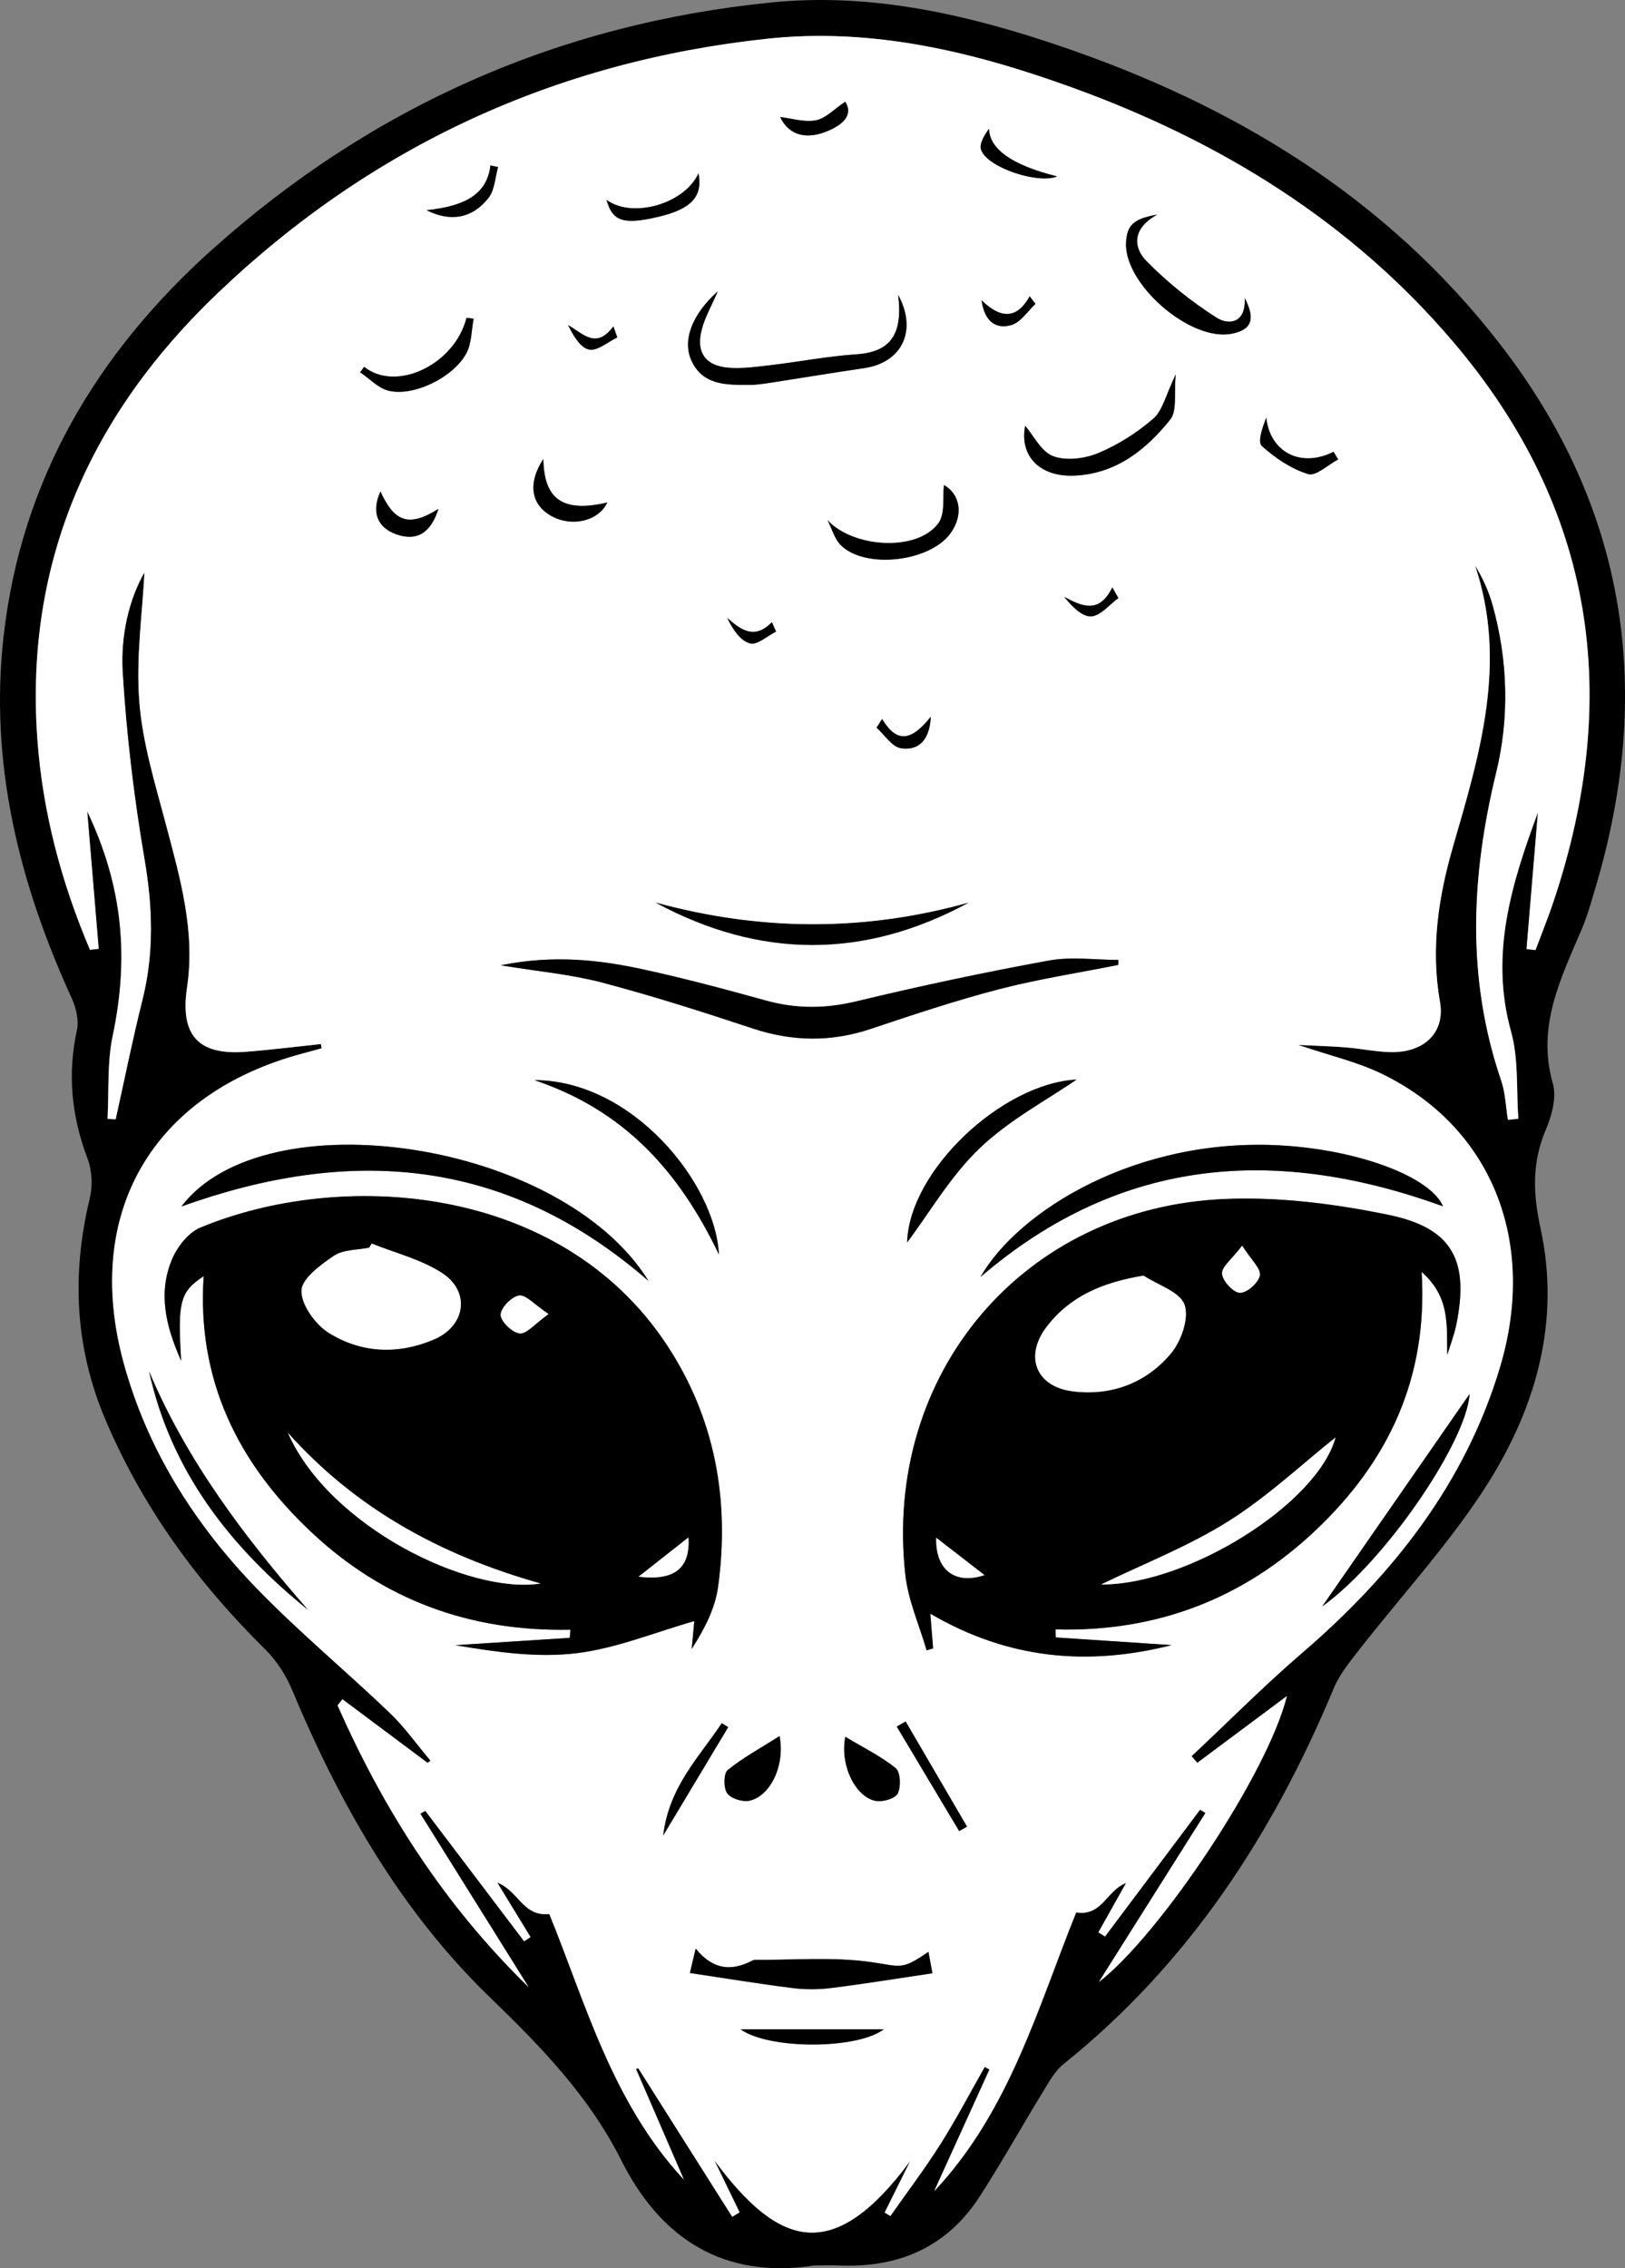 <?xml version="1.0" encoding="UTF-8"?><svg id="Layer_2" xmlns="http://www.w3.org/2000/svg" viewBox="0 0 308.39 430.3"><rect x="0" y="0" width="308.39" height="430.3" fill="#808080" stroke="none"/><defs><style>.cls-1{fill:#fff;}</style></defs><g id="Layer_1-2"><g id="xPxNOf.tif"><g><path d="M154.59,429.78c-17.29,2.7-29.25-5.15-36.65-19.88-6.18-12.3-15.3-21.64-25-31.02-16.97-16.41-28.45-36.64-37.52-58.31-1.17-2.81-2.97-5.58-5.13-7.71-12.81-12.63-23.2-26.86-30.27-43.5-5.82-13.7-6.45-27.63-2.99-41.98,.57-2.36,.46-5.27-.4-7.53-3.04-8.02-3.87-16.04-2.03-24.45,.41-1.88-.18-4.25-1.01-6.07C3.61,167.48-2.05,144.78,.69,120.63c3.37-29.67,17.74-53.73,39.62-73.33C70.57,20.2,106.12,4.46,146.57,.45c18.85-1.87,37.1,2.32,54.81,8.35,32.91,11.2,61.78,28.68,83.35,56.56,24.08,31.14,29.2,65.8,18.01,103.2-.76,2.55-1.47,5.13-2.5,7.57-3.99,9.4-8.66,18.52-5.55,29.41,.75,2.6-.17,6.09-1.31,8.74-2.67,6.22-2.46,12.12-1.03,18.7,3.95,18.1-1.08,34.83-10.88,49.83-6.95,10.63-15.67,20.11-23.52,30.16-1.8,2.31-3.74,4.68-4.84,7.34-11.57,27.75-27.56,52.26-51.28,71.27-1.6,1.28-2.69,3.29-3.8,5.09-4.07,6.65-7.87,13.47-12.1,20.02-6.26,9.7-15.51,13.6-26.84,13.1-1.49-.07-2.99,0-4.49,0ZM60.91,198.07l.15,.82c-1.2,.33-2.4,.66-3.6,.98-28.44,7.57-41.76,30.22-33.97,58.71,4.51,16.51,13.54,30.71,25.39,42.91,7.97,8.2,16.82,15.55,25.1,23.46,2.86,2.74,5.19,6.04,7.75,9.09l-.58,.4c-5.38-4.02-10.77-8.04-16.15-12.06-.31,.39-.61,.77-.92,1.16,8.72,19.68,20.03,37.62,36.25,53.44-7.2-11.53-13.87-22.21-20.55-32.89l.95-.55c6.25,8.25,12.5,16.5,18.76,24.75l1.2-.8c-1.93-3.17-3.87-6.34-6.31-10.34,4.11,1.59,4.82,6.49,9.88,5.96,6.86,16.79,11.91,35.71,25.53,50.38-3.03-7-6.06-14-9.09-21l.45-.1c5.94,9.39,11.89,18.78,17.83,28.17,.46-.28,.92-.56,1.39-.85-1.6-3.29-3.19-6.59-4.79-9.88,12.23,16.52,22.52,19.93,37.18,.14-1.62,3.26-3.23,6.52-4.85,9.78l1.08,.66c3.19-4.55,6.56-8.99,9.52-13.68,3-4.74,5.6-9.72,8.38-14.6l.91,.48c-3.5,7.69-7,15.38-10.49,23.08,14.32-15.22,19.7-34.99,26.94-52.88,4.96,.78,5.71-4.16,9.47-5.57-2.02,3.59-3.63,6.47-5.25,9.35,.42,.26,.83,.52,1.25,.79,6.02-8.02,12.03-16.05,18.05-24.07l1.02,.64c-6.8,10.78-13.6,21.56-20.22,32.05,11.47-8.84,32.02-39.45,35.66-54.22-6.26,4.67-11.63,8.66-16.99,12.66-.36-.42-.73-.85-1.09-1.27,6.97-6.54,13.72-13.35,20.97-19.58,17.25-14.82,30.95-32.18,37.54-54.15,7.24-24.1-1.76-45.77-22.51-55.76-4.59-2.21-9.68-3.37-15.78-5.44,3.92,.2,6.56,.26,9.2,.48,2.81,.24,5.61,.84,8.42,.89,6.29,.11,10.32-3.72,9.3-9.53-1.79-10.14-.31-19.88,2.49-29.53,5.05-17.45,10.37-34.84,4.16-53.29,1.53,2.5,2.66,5.04,3.39,7.68,2.9,10.48,3.16,21.25,.64,31.63-4.78,19.66-5.68,39.01,.93,58.4,.81,2.37,.87,4.99,1.29,7.49l1.97-.22c-.4-5.52,.08-11.29-1.38-16.52-4.1-14.73,.12-28.15,5.1-41.6-.72,8.64-1.44,17.28-2.16,25.93l1.7,.2c1.15-3.08,2.39-6.13,3.43-9.24,12.98-38.8,7.86-74.45-18.97-106.05-19.54-23.01-44.45-38.26-72.59-48.42-18.58-6.71-37.68-11.32-57.62-9.19-40.19,4.29-75.18,20.42-104.38,48.29C17.34,78.46,4.69,106.33,7.07,140.03c.99,13.98,4.55,27.32,10,40.15l1.65-.19c-.72-8.56-1.43-17.13-2.18-26.09,6.76,14.16,7.99,27.68,4.84,42.6-1.07,5.09-.7,10.49-.98,15.75l1.54,.09c1.68-7.55,3.2-15.13,5.08-22.63,2.23-8.89,1.95-17.63,.41-26.65-2.01-11.75-3.43-23.65-4.16-35.55-.42-6.92,1.22-13.89,4.14-18.92-.37,7.48-1.63,16.07-.98,24.51,.61,7.86,3.03,15.63,5.06,23.32,2.69,10.15,5.6,20.23,4,30.9-1.36,9.04,2.08,12.91,11.13,12.21,4.77-.37,9.52-.97,14.28-1.47Z"/><path class="cls-1" d="M60.91,198.07c-4.76,.5-9.51,1.1-14.28,1.47-9.04,.69-12.48-3.17-11.13-12.21,1.6-10.68-1.31-20.75-4-30.9-2.04-7.7-4.45-15.46-5.06-23.32-.65-8.44,.61-17.03,.98-24.51-2.92,5.02-4.56,12-4.14,18.92,.72,11.9,2.15,23.8,4.16,35.55,1.54,9.03,1.82,17.76-.41,26.65-1.88,7.49-3.4,15.08-5.08,22.63l-1.54-.09c.29-5.26-.09-10.66,.98-15.75,3.15-14.92,1.92-28.44-4.84-42.6,.75,8.96,1.46,17.52,2.18,26.09l-1.65,.19c-5.45-12.83-9.01-26.17-10-40.15-2.38-33.7,10.28-61.57,34.21-84.4C70.48,27.76,105.46,11.63,145.65,7.34c19.94-2.13,39.04,2.48,57.62,9.19,28.14,10.16,53.05,25.41,72.59,48.42,26.83,31.6,31.95,67.25,18.97,106.05-1.04,3.11-2.28,6.16-3.43,9.24l-1.7-.2c.72-8.64,1.44-17.28,2.16-25.93-4.98,13.46-9.2,26.87-5.1,41.6,1.46,5.23,.98,11,1.38,16.52l-1.97,.22c-.41-2.5-.48-5.13-1.29-7.49-6.61-19.39-5.72-38.74-.93-58.4,2.53-10.38,2.26-21.15-.64-31.63-.73-2.65-1.86-5.19-3.39-7.68,6.21,18.45,.9,35.85-4.16,53.29-2.8,9.65-4.27,19.39-2.49,29.53,1.02,5.81-3.01,9.63-9.3,9.53-2.81-.05-5.6-.66-8.42-.89-2.63-.22-5.28-.29-9.2-.48,6.1,2.06,11.2,3.23,15.78,5.44,20.74,9.99,29.74,31.65,22.51,55.76-6.6,21.97-20.3,39.33-37.54,54.15-7.25,6.23-13.99,13.04-20.97,19.58,.36,.42,.73,.85,1.09,1.27,5.37-4,10.73-7.99,16.99-12.66-3.64,14.77-24.19,45.39-35.66,54.22,6.62-10.49,13.42-21.27,20.22-32.05l-1.02-.64c-6.02,8.02-12.03,16.05-18.05,24.07-.42-.26-.83-.52-1.25-.79,1.62-2.88,3.23-5.76,5.25-9.35-3.76,1.41-4.51,6.35-9.47,5.57-7.24,17.89-12.62,37.67-26.94,52.88,3.5-7.69,7-15.38,10.49-23.08l-.91-.48c-2.78,4.88-5.38,9.86-8.38,14.6-2.97,4.69-6.33,9.13-9.52,13.68l-1.08-.66c1.62-3.26,3.23-6.52,4.85-9.78-14.66,19.8-24.95,16.39-37.18-.14,1.6,3.29,3.19,6.59,4.79,9.88-.46,.28-.92,.56-1.39,.85-5.94-9.39-11.89-18.78-17.83-28.17l-.45,.1c3.03,7,6.06,14,9.09,21-13.63-14.67-18.67-33.59-25.53-50.38-5.06,.53-5.77-4.37-9.88-5.96,2.44,4,4.37,7.17,6.31,10.34l-1.2,.8c-6.25-8.25-12.5-16.5-18.76-24.75l-.95,.55c6.67,10.68,13.35,21.36,20.55,32.89-16.22-15.82-27.53-33.75-36.25-53.44,.31-.39,.61-.77,.92-1.16,5.38,4.02,10.77,8.04,16.15,12.06l.58-.4c-2.57-3.04-4.89-6.35-7.75-9.09-8.28-7.92-17.13-15.26-25.1-23.46-11.85-12.2-20.88-26.4-25.39-42.91-7.79-28.49,5.52-51.14,33.97-58.71,1.2-.32,2.4-.65,3.6-.98l-.15-.82Zm213.75,58.99c.57-1.87,1.3-3.71,1.69-5.62,2.54-12.2-.63-18.43-12.71-20.94-10.14-2.11-20.74-3.46-31.05-3.04-38.34,1.55-65,33.11-60.77,71.29,.54,4.87,2.65,9.56,4.04,14.34l1.23-.37c-.15-1.9-.31-3.79-.53-6.59,14.88,8.7,29.94,9.98,45.8,5.97-7.47-.5-14.73-.98-21.99-1.46-.01-.51-.03-1.02-.04-1.52,19.12,.51,35.61-5.77,49.4-18.85,13.77-13.06,21.3-28.85,20.07-48.97,5.49,4.81,4.73,10.24,4.87,15.76Zm-240.27,1.13c-.7-11.33-.22-13.11,4.27-16.09-1.31,19.66,6.46,35.38,20.3,48.44,13.76,12.99,30.29,19.03,49.31,18.63l-.14,1.55c-7.24,.46-14.48,.93-21.72,1.39,7.64,1.29,15.46,2.45,23.03,1.52,7.52-.92,14.78-3.94,22.33-6.09-.14,1.53-.32,3.41-.49,5.28,2.39-3.71,4.43-7.64,5-11.76,2.25-16.37-.54-31.97-9.68-45.85-20.37-30.91-62.15-33.32-88.61-22.3-2.28,.95-4.39,3.69-5.38,6.1-2.54,6.17-1.29,12.29,1.79,19.19Zm177.83-75.14l.02-.95c-4.4,0-8.92-.65-13.18,.12-12.23,2.23-24.41,4.82-36.5,7.73-5.85,1.41-11.4,1.47-17.16-.13-7.68-2.13-15.39-4.19-23.18-5.89-8.54-1.87-17.2-2.82-27.19-.81,7.24,1.19,13.34,1.72,19.18,3.26,9.63,2.54,19.14,5.57,28.59,8.71,7.56,2.51,14.92,2.62,22.47,.09,8.03-2.69,16.09-5.38,24.28-7.51,7.45-1.93,15.1-3.11,22.67-4.62Zm61.63,45.8c-2.33-5.52-15.72-10.64-30.49-11.54-27.63-1.68-50.17,12.45-57.29,24.94,27.01-23.17,56.67-24.67,87.77-13.41Zm-239.43,.03c31.57-11.32,61.25-9.69,88.65,14.13-16.53-26.69-72.84-34.93-88.65-14.13Zm149.38-57.63c-19.82,5.55-39.6,5.4-59.38-.02,19.78,10.7,39.6,10.75,59.38,.02Zm-52.88,203.06c6.76,1.01,13.13,2.06,19.52,2.86,2.41,.3,4.92,.28,7.33-.02,6.24-.78,12.44-1.8,19.17-2.79-.17-.93-.44-2.37-.76-4.07-5.21,3.6-5.16,2.74-11.03,1.93-7.2-1-14.64-.34-21.97-.4-.16,0-.32,.09-.47,.16-3.84,1.98-7.35,1.82-10.7-2.3-.52,2.17-.87,3.69-1.1,4.64ZM170.45,55.95c.95,7.6-1.54,10.85-7.94,11.27-5.4,.36-10.74,1.4-16.13,2.04-2.63,.31-5.3,.69-7.92,.52-4.66-.31-6.49-2.99-5.22-7.51,.62-2.2,1.79-4.25,2.99-7.01-4.95,4.43-6.77,9.35-4.99,13.19,2.16,4.64,6.53,4.55,10.72,4.58,1.49,.01,2.98-.23,4.46-.45,5.86-.9,11.7-1.88,17.57-2.74,7.25-1.06,10.13-7.19,6.46-13.89Zm33.85,148.85c-14.16,.74-31.79,17.33-32.14,30.89,4.27-5.69,8.23-12.59,13.76-17.87,5.64-5.39,12.81-9.17,18.38-13.02Zm-67.87,33.17c-.63-13.38-16.34-33.04-35-33.06,16.94,5.68,27.39,17.16,35,33.06Zm-108.14,22.18c4.18,19.01,15.41,33.3,30.15,45.24-12.02-13.76-22.98-28.24-30.15-45.24Zm250.6,4.31c-8.86,12.77-18.73,26.99-27.96,40.29,12.18-8.77,27.43-31.37,27.96-40.29Zm-55.76-193.44c-1.89,3.9-2.47,6.83-4.25,8.38-3.07,2.68-6.7,4.98-10.46,6.54-2.56,1.07-6.1,1.51-8.57,.58-2.28-.86-3.72-3.94-5.29-5.76-1.1,5.49,2.53,9.71,9.24,9.46,7.9-.29,13.67-4.86,18.29-10.65,1.33-1.67,.67-4.94,1.04-8.55Zm-3.52-30.32c-4.51,.79-5.72,2.01-5.9,5.28-.42,7.89,12.12,18.78,19.96,17.33,3.83-.71,4.68-2.74,2.55-6.79,.29,4.63-2.87,5.29-5.33,3.73-4.78-3.03-9.3-6.66-13.27-10.69-2.65-2.69-2.71-6.28,2-8.86Zm-62.55,57.98c.83,1.61,1.32,3.58,2.55,4.77,4.71,4.55,16.89,3.08,20.77-2.3,2.65-3.68,1.67-7.55-1.24-9.15-.27,2.15,.29,5.44-1.09,7.29-4.08,5.47-16.23,4.58-20.99-.62Zm-9.12,230.67c-3.6,2.28-6.95,4.08-9.84,6.44-.79,.64-.82,3.35-.12,4.38,.68,1.01,2.86,1.7,4.17,1.45,3.88-.75,6.88-6.49,5.79-12.27Zm12.48,.13c-1.07,5.53,2,11.45,5.78,12.16,1.33,.25,3.7-.45,4.18-1.42,.63-1.29,.52-4.04-.4-4.79-2.77-2.27-6.09-3.87-9.55-5.95ZM69.11,69.59l-.77,1.04c1.78,1.2,3.4,3,5.36,3.49,4.73,1.19,12.36-2.49,14.82-7.12,1-1.88,.94-4.33,1.36-6.52l-1.35-.18c-2.21,8.86-13.32,14.18-19.42,9.3Zm98.59,315.4h-27.17c5.48,3.89,22.19,3.81,27.17,0ZM253.96,87.16c-.29-.49-.58-.97-.88-1.46-6.24,3.14-12.06,.07-12.77-6.47-.7,1.81-1.69,4.59-.85,5.36,2.51,2.29,5.57,4.35,8.78,5.34,1.48,.46,3.79-1.77,5.72-2.78Zm-150.84-.09c-3.07,4.7-2.3,8.75,1.57,10.85,3.92,2.13,8.92,.91,10.56-2.59-8.24,1.92-12.03-.42-12.13-8.26Zm12.01-49.14c1.11,4.06,3.2,4.75,9.75,3.22,6.32-1.47,8.53-3.84,7.7-8.28-2.6,5.79-12.52,8.66-17.44,5.06Zm23.06,289.75c-.41-.25-.81-.51-1.22-.76-4.25,6.41-10,12.01-11.12,21.32,4.48-7.47,8.41-14.01,12.33-20.55Zm33.68-1.09l-1.68,.96c3.95,6.61,7.9,13.22,11.85,19.83,.5-.28,.99-.56,1.49-.84-3.88-6.65-7.77-13.3-11.65-19.95ZM83.21,96.53c-5.58,3.51-8.35,2.54-11.01-3.3-1.75,3.87-.65,6.84,3.02,8.13,3.77,1.33,6.5-.11,7.99-4.84Zm117.41-63.06c-8.58-2.13-12.83-5.18-12.93-9.05-.9,1.24-1.9,2.88-1.5,4.02,1.2,3.37,10.83,6.52,14.42,5.03Zm-119.67,6.4c4.58,2.32,8.76,1.55,11.79-2.36,1.16-1.5,1.23-3.85,1.79-5.81l-1.45-.32c-.6,5.05-4.17,7.69-12.13,8.49Zm79.47-20.57c-2.15,1.43-3.73,3.18-5.57,3.53-2.19,.42-4.62-.37-6.79-.62,1.65,3.49,5.07,4.5,9.52,2.43,2.68-1.25,4.29-3,2.83-5.34Zm6.99,117.1l-1.06,1.64c1.53,1.37,2.93,3.65,4.63,3.91,3.28,.5,5.44-1.43,5.67-5.98-3.29,4.1-6.19,5.54-9.24,.43Zm44.84-22.94l-1.15-2.03c-2.45,4.99-5.56,3.71-9.13,1.81,1.52,1.84,3.39,3.79,5.14,3.69,1.77-.1,3.43-2.23,5.14-3.47Zm-64.97,6.36l-.78-1.77c-3.3,3.32-5.75,1.56-8.49-.81,1.1,2.21,2.5,4.33,4.34,4.83,1.35,.36,3.27-1.42,4.93-2.24Zm-30.13-55.81l-.74-2.09c-3.32,4.43-5.7,1.37-8.6-.24,1.04,2.07,2.34,4.33,4.02,4.64,1.57,.3,3.53-1.46,5.32-2.31Zm79.36-6.35l-1.11-1.45c-2.45,4.4-5.51,4.29-9.13,.75,.58,4.23,2.9,5.53,5.68,4.7,1.76-.53,3.05-2.62,4.55-4Z"/><path d="M274.66,257.06c-.14-5.52,.62-10.95-4.87-15.76,1.23,20.12-6.29,35.91-20.07,48.97-13.79,13.08-30.29,19.36-49.4,18.85,.01,.51,.03,1.02,.04,1.52,7.26,.48,14.52,.96,21.99,1.46-15.86,4-30.92,2.73-45.8-5.97,.23,2.79,.38,4.69,.53,6.59l-1.23,.37c-1.38-4.78-3.5-9.47-4.04-14.34-4.22-38.18,22.44-69.75,60.77-71.29,10.31-.42,20.91,.94,31.05,3.04,12.09,2.51,15.25,8.74,12.71,20.94-.4,1.91-1.12,3.75-1.69,5.62Zm-57.62-15.05c-7.87,1.3-13.95,3.91-18.38,9.66-4.33,5.62-2.09,11.42,4.94,12.29,7.35,.91,13.96-1.6,18.65-7.24,1.93-2.32,3.43-6.68,2.54-9.19-.86-2.45-5.04-3.72-7.76-5.51Zm-8.09,58.59c16.4,.11,41.03-15.25,44.5-27.89-6.3,5.01-12.85,11.2-20.34,15.91-7.58,4.77-16.09,8.06-24.16,11.99Zm26.77-64.26c-1.93,2.54-3.9,4-3.8,5.3,.1,1.38,2.15,3.59,3.39,3.62,1.31,.04,3.53-1.93,3.77-3.3,.22-1.27-1.63-2.91-3.36-5.63Zm-58.05,55.4c-.18,6.09,3.57,8.95,9.15,7.08-2.87-2.22-6-4.65-9.15-7.08Z"/><path d="M34.39,258.2c-3.08-6.89-4.33-13.02-1.79-19.19,.99-2.4,3.1-5.14,5.38-6.1,26.46-11.03,68.24-8.62,88.61,22.3,9.14,13.88,11.93,29.48,9.68,45.85-.57,4.13-2.61,8.05-5,11.76,.17-1.87,.35-3.74,.49-5.28-7.55,2.15-14.81,5.17-22.33,6.09-7.56,.92-15.39-.24-23.03-1.52,7.24-.46,14.48-.93,21.72-1.39l.14-1.55c-19.02,.41-35.55-5.63-49.31-18.63-13.84-13.06-21.61-28.78-20.3-48.44-4.49,2.99-4.97,4.76-4.27,16.09Zm36.15-22.28l-.49,.79c-2.25,.46-4.9,.34-6.67,1.53-2.54,1.71-6.13,4.34-6.17,6.63-.04,2.7,2.64,6.4,5.19,7.99,6.2,3.87,13.23,4.14,20.01,1.22,5.93-2.56,6.88-9.02,1.52-12.54-3.98-2.61-8.9-3.8-13.4-5.62Zm-15.89,35.91c7.87,17.82,34.38,30.69,47.93,28.58-19.23-5.42-35.2-14.34-47.93-28.58Zm49.44-22.54c-2.68-1.79-4.28-3.69-5.59-3.51-1.39,.19-3.49,2.37-3.48,3.66,.01,1.27,2.2,3.37,3.6,3.52,1.31,.14,2.85-1.8,5.47-3.67Zm26.57,42.38c-3.03,2.39-6.26,4.93-9.46,7.45,6.88,.81,9.82-1.66,9.46-7.45Z"/><path d="M212.22,183.06c-7.56,1.51-15.21,2.68-22.67,4.62-8.19,2.13-16.24,4.82-24.28,7.51-7.55,2.53-14.92,2.42-22.47-.09-9.45-3.14-18.97-6.17-28.59-8.71-5.84-1.54-11.94-2.07-19.18-3.26,9.99-2.02,18.65-1.06,27.19,.81,7.78,1.7,15.5,3.76,23.18,5.89,5.76,1.6,11.31,1.54,17.16,.13,12.09-2.91,24.27-5.5,36.5-7.73,4.26-.78,8.78-.12,13.18-.12l-.02,.95Z"/><path d="M273.85,228.85c-31.1-11.26-60.76-9.76-87.77,13.41,7.12-12.5,29.65-26.62,57.29-24.94,14.76,.9,28.15,6.01,30.49,11.54Z"/><path d="M34.43,228.88c15.81-20.8,72.12-12.56,88.65,14.13-27.4-23.82-57.08-25.44-88.65-14.13Z"/><path d="M183.81,171.25c-19.79,10.73-39.6,10.67-59.38-.02,19.78,5.42,39.56,5.57,59.38,.02Z"/><path d="M130.93,374.31c.22-.95,.58-2.46,1.1-4.64,3.34,4.12,6.86,4.28,10.7,2.3,.15-.08,.31-.16,.47-.16,7.33,.05,14.76-.6,21.97,.4,5.87,.81,5.82,1.68,11.03-1.93,.32,1.7,.58,3.14,.76,4.07-6.72,1-12.93,2.01-19.17,2.79-2.41,.3-4.92,.33-7.33,.02-6.4-.8-12.76-1.85-19.52-2.86Z"/><path d="M170.45,55.95c3.67,6.7,.8,12.83-6.46,13.89-5.86,.86-11.71,1.84-17.57,2.74-1.48,.23-2.97,.46-4.46,.45-4.19-.03-8.57,.06-10.72-4.58-1.78-3.83,.04-8.76,4.99-13.19-1.2,2.75-2.37,4.8-2.99,7.01-1.27,4.52,.56,7.2,5.22,7.51,2.62,.17,5.29-.21,7.92-.52,5.38-.64,10.73-1.68,16.13-2.04,6.4-.43,8.89-3.68,7.94-11.27Z"/><path d="M204.3,204.81c-5.57,3.85-12.74,7.63-18.38,13.02-5.52,5.28-9.49,12.18-13.76,17.87,.35-13.56,17.97-30.15,32.14-30.89Z"/><path d="M136.43,237.98c-7.61-15.9-18.06-27.37-35-33.06,18.66,.02,34.37,19.67,35,33.06Z"/><path d="M28.29,260.16c7.17,17.01,18.13,31.48,30.15,45.24-14.75-11.94-25.97-26.23-30.15-45.24Z"/><path d="M278.89,264.47c-.53,8.92-15.78,31.52-27.96,40.29,9.23-13.3,19.1-27.52,27.96-40.29Z"/><path d="M223.13,71.04c-.36,3.62,.3,6.88-1.04,8.55-4.62,5.79-10.39,10.35-18.29,10.65-6.71,.25-10.34-3.96-9.24-9.46,1.56,1.81,3,4.89,5.29,5.76,2.47,.94,6.01,.49,8.57-.58,3.76-1.57,7.39-3.86,10.46-6.54,1.78-1.55,2.36-4.48,4.25-8.38Z"/><path d="M219.61,40.72c-4.71,2.58-4.65,6.18-2,8.86,3.97,4.03,8.5,7.66,13.27,10.69,2.47,1.56,5.63,.9,5.33-3.73,2.13,4.06,1.28,6.09-2.55,6.79-7.84,1.45-20.38-9.44-19.96-17.33,.18-3.27,1.39-4.49,5.9-5.28Z"/><path d="M157.06,98.7c4.76,5.2,16.91,6.08,20.99,.62,1.38-1.85,.82-5.15,1.09-7.29,2.92,1.6,3.89,5.47,1.24,9.15-3.88,5.38-16.06,6.85-20.77,2.3-1.23-1.19-1.72-3.16-2.55-4.77Z"/><path d="M147.95,329.36c1.09,5.78-1.91,11.52-5.79,12.27-1.31,.25-3.49-.44-4.17-1.45-.7-1.03-.67-3.74,.12-4.38,2.9-2.36,6.24-4.16,9.84-6.44Z"/><path d="M160.43,329.5c3.46,2.08,6.77,3.68,9.55,5.95,.92,.75,1.03,3.5,.4,4.79-.47,.97-2.85,1.67-4.18,1.42-3.78-.71-6.84-6.64-5.78-12.16Z"/><path d="M69.11,69.59c6.1,4.88,17.21-.44,19.42-9.3l1.35,.18c-.42,2.19-.36,4.64-1.36,6.52-2.46,4.63-10.09,8.31-14.82,7.12-1.95-.49-3.58-2.29-5.36-3.49l.77-1.04Z"/><path d="M167.71,384.98c-4.98,3.81-21.69,3.89-27.17,0h27.17Z"/><path d="M253.96,87.16c-1.93,1.01-4.24,3.24-5.72,2.78-3.2-1-6.26-3.05-8.78-5.34-.84-.77,.15-3.55,.85-5.36,.71,6.54,6.53,9.61,12.77,6.47,.29,.49,.58,.97,.88,1.46Z"/><path d="M103.12,87.07c.1,7.84,3.9,10.19,12.13,8.26-1.65,3.5-6.64,4.72-10.56,2.59-3.87-2.1-4.64-6.15-1.57-10.85Z"/><path d="M115.12,37.93c4.93,3.61,14.84,.73,17.44-5.06,.83,4.44-1.37,6.8-7.7,8.28-6.55,1.53-8.64,.84-9.75-3.22Z"/><path d="M138.19,327.67c-3.93,6.54-7.85,13.09-12.33,20.55,1.11-9.31,6.87-14.91,11.12-21.32,.41,.25,.81,.51,1.22,.76Z"/><path d="M171.87,326.59c3.88,6.65,7.77,13.3,11.65,19.95-.5,.28-.99,.56-1.49,.84-3.95-6.61-7.9-13.22-11.85-19.83l1.68-.96Z"/><path d="M83.21,96.53c-1.49,4.72-4.22,6.17-7.99,4.84-3.66-1.3-4.76-4.26-3.02-8.13,2.66,5.84,5.43,6.81,11.01,3.3Z"/><path d="M200.62,33.47c-3.59,1.49-13.22-1.66-14.42-5.03-.41-1.14,.59-2.78,1.5-4.02,.09,3.86,4.34,6.91,12.93,9.05Z"/><path d="M80.94,39.87c7.96-.8,11.54-3.44,12.13-8.49l1.45,.32c-.56,1.96-.63,4.31-1.79,5.81-3.03,3.91-7.22,4.68-11.79,2.36Z"/><path d="M160.41,19.29c1.46,2.34-.15,4.09-2.83,5.34-4.45,2.07-7.88,1.06-9.52-2.43,2.17,.25,4.59,1.04,6.79,.62,1.84-.35,3.42-2.1,5.57-3.53Z"/><path d="M167.41,136.4c3.05,5.12,5.95,3.67,9.24-.43-.23,4.55-2.39,6.47-5.67,5.98-1.7-.26-3.1-2.54-4.63-3.91l1.06-1.64Z"/><path d="M212.24,113.46c-1.71,1.24-3.37,3.37-5.14,3.47-1.76,.1-3.63-1.85-5.14-3.69,3.58,1.9,6.68,3.18,9.13-1.81l1.15,2.03Z"/><path d="M147.27,119.82c-1.66,.83-3.59,2.61-4.93,2.24-1.84-.49-3.24-2.62-4.34-4.83,2.74,2.38,5.19,4.13,8.49,.81l.78,1.77Z"/><path d="M117.15,64.01c-1.79,.85-3.75,2.6-5.32,2.31-1.67-.31-2.98-2.57-4.02-4.64,2.9,1.62,5.27,4.67,8.6,.24l.74,2.09Z"/><path d="M196.51,57.66c-1.5,1.39-2.79,3.48-4.55,4-2.78,.83-5.1-.47-5.68-4.7,3.62,3.53,6.68,3.65,9.13-.75l1.11,1.45Z"/><path class="cls-1" d="M217.04,242.01c2.72,1.79,6.9,3.07,7.76,5.51,.89,2.52-.61,6.87-2.54,9.19-4.69,5.64-11.3,8.14-18.65,7.24-7.03-.87-9.27-6.66-4.94-12.29,4.43-5.75,10.51-8.36,18.38-9.66Z"/><path class="cls-1" d="M208.96,300.6c8.07-3.92,16.58-7.22,24.16-11.99,7.49-4.71,14.04-10.9,20.34-15.91-3.47,12.64-28.1,28-44.5,27.89Z"/><path class="cls-1" d="M235.73,236.33c1.73,2.71,3.59,4.35,3.36,5.63-.24,1.37-2.46,3.33-3.77,3.3-1.25-.03-3.29-2.25-3.39-3.62-.1-1.3,1.87-2.76,3.8-5.3Z"/><path class="cls-1" d="M177.68,291.73c3.15,2.44,6.28,4.86,9.15,7.08-5.58,1.87-9.33-.99-9.15-7.08Z"/><path class="cls-1" d="M70.54,235.92c4.5,1.82,9.42,3.01,13.4,5.62,5.36,3.52,4.41,9.98-1.52,12.54-6.78,2.92-13.81,2.66-20.01-1.22-2.55-1.59-5.23-5.29-5.19-7.99,.03-2.29,3.63-4.92,6.17-6.63,1.77-1.19,4.41-1.07,6.67-1.53l.49-.79Z"/><path class="cls-1" d="M54.64,271.83c12.73,14.24,28.71,23.16,47.93,28.58-13.56,2.12-40.06-10.76-47.93-28.58Z"/><path class="cls-1" d="M104.09,249.29c-2.62,1.87-4.16,3.81-5.47,3.67-1.4-.15-3.58-2.25-3.6-3.52-.01-1.29,2.08-3.46,3.48-3.66,1.31-.18,2.91,1.72,5.59,3.51Z"/><path class="cls-1" d="M130.65,291.67c.36,5.79-2.58,8.26-9.46,7.45,3.2-2.52,6.43-5.07,9.46-7.45Z"/></g></g></g></svg>